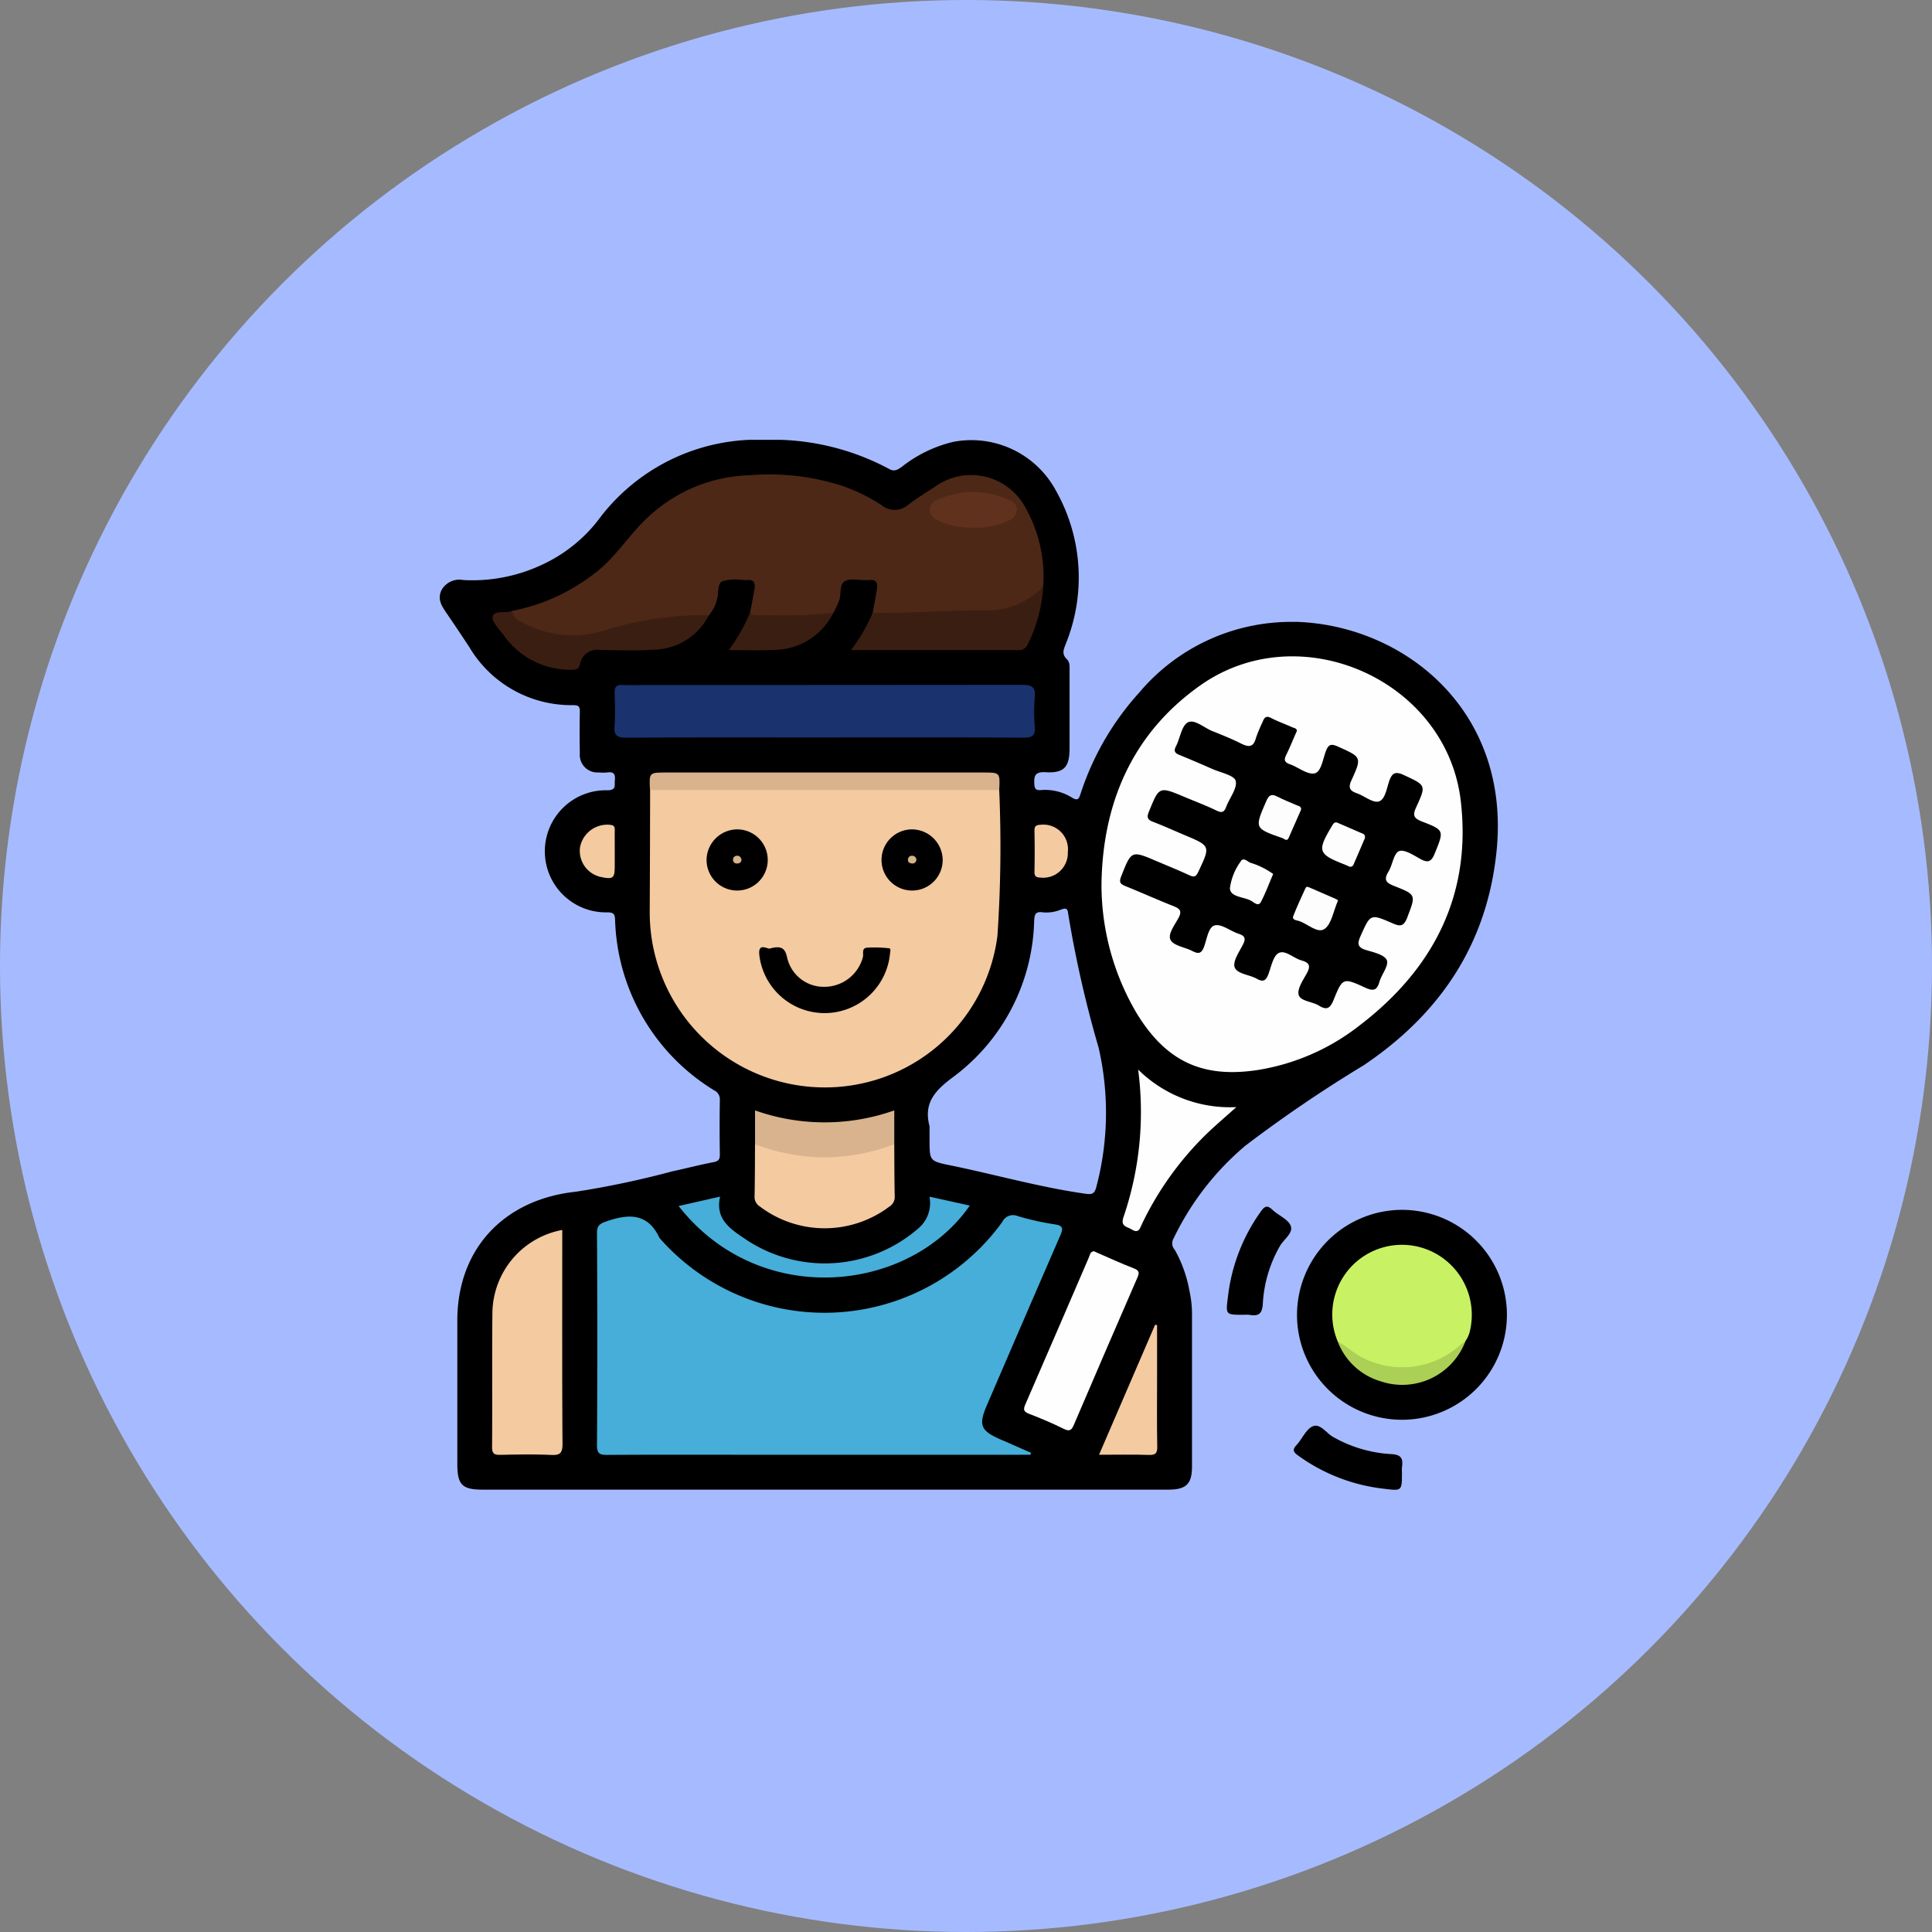 <svg xmlns="http://www.w3.org/2000/svg" xmlns:xlink="http://www.w3.org/1999/xlink" width="123" height="123" viewBox="0 0 123 123">
  <rect x="0" y="0" width="123" height="123" fill="#808080" stroke="none"/>
  <defs>
    <clipPath id="clip-path">
      <rect id="Rectángulo_38274" data-name="Rectángulo 38274" width="67.935" height="66.846" fill="none"/>
    </clipPath>
  </defs>
  <g id="Grupo_160972" data-name="Grupo 160972" transform="translate(-420.016 -1641.895)">
    <circle id="Elipse_4854" data-name="Elipse 4854" cx="61.5" cy="61.5" r="61.5" transform="translate(420.016 1641.895)" fill="#a6bbff"/>
    <g id="Grupo_161142" data-name="Grupo 161142" transform="translate(448.016 1669.895)">
      <g id="Grupo_161142-2" data-name="Grupo 161142" clip-path="url(#clip-path)">
        <path id="Trazado_140397" data-name="Trazado 140397" d="M54.46,11.594a12.647,12.647,0,0,0-9.932,4.5,17.735,17.735,0,0,0-3.712,6.375c-.121.355-.157.574-.612.285A3.217,3.217,0,0,0,38.27,22.3c-.274.016-.4-.034-.419-.363-.037-.561.058-.812.725-.774,1.171.068,1.516-.33,1.517-1.521,0-1.624,0-3.248,0-4.872,0-.282.037-.6-.169-.8-.357-.336-.2-.638-.066-.992a11.245,11.245,0,0,0-.623-9.725A6.114,6.114,0,0,0,32.669.135a8.468,8.468,0,0,0-3.276,1.6c-.254.173-.457.311-.8.114A15.689,15.689,0,0,0,20.71,0,12.62,12.62,0,0,0,10.065,5.136a9.59,9.59,0,0,1-3.314,2.7A10.439,10.439,0,0,1,1.5,8.928a1.3,1.3,0,0,0-1.371.606c-.309.569-.029,1.018.28,1.472Q1.158,12.1,1.88,13.2a7.54,7.54,0,0,0,6.607,3.692c.344,0,.436.09.428.42-.018.882-.017,1.764,0,2.645a1.122,1.122,0,0,0,1.207,1.22,2.97,2.97,0,0,0,.556,0c.439-.068.5.162.465.52-.029.3.107.6-.449.616a3.887,3.887,0,1,0-.027,7.771c.327.011.47.046.491.439a13.169,13.169,0,0,0,6.32,10.9.63.63,0,0,1,.351.6q-.029,1.739,0,3.48c0,.319-.094.428-.413.488-.886.168-1.761.4-2.643.589a57.56,57.56,0,0,1-6.109,1.29c-4.561.487-7.545,3.619-7.549,8.2q0,4.56,0,9.119c0,1.34.3,1.648,1.619,1.648H46.375c1.146,0,1.512-.356,1.513-1.476,0-3.179,0-6.358,0-9.536a7,7,0,0,0-.166-1.658,8.276,8.276,0,0,0-.924-2.587.619.619,0,0,1-.076-.747,17.763,17.763,0,0,1,4.564-5.893,85.871,85.871,0,0,1,7.519-5.11c4.884-3.285,7.862-7.723,8.47-13.617.934-9.055-5.975-14.446-12.82-14.625M41.8,47.559c-.123.477-.306.495-.715.437-2.911-.414-5.738-1.224-8.613-1.811-1.3-.265-1.292-.3-1.292-1.644q0-.417,0-.834c-.385-1.445.3-2.242,1.45-3.1a12.77,12.77,0,0,0,5.21-9.989c.022-.4.083-.6.534-.536a2.423,2.423,0,0,0,1.16-.168c.319-.116.434-.106.473.27a71.962,71.962,0,0,0,1.934,8.508,18.451,18.451,0,0,1-.142,8.866" transform="translate(0 0)"/>
        <path id="Trazado_140398" data-name="Trazado 140398" d="M130.7,111.441a6.682,6.682,0,1,1-6.648,6.714,6.7,6.7,0,0,1,6.648-6.714" transform="translate(-69.479 -62.416)"/>
        <path id="Trazado_140399" data-name="Trazado 140399" d="M130.475,145.668c0,1.193,0,1.166-1.2,1.018a11.492,11.492,0,0,1-5.42-2.115c-.343-.248-.336-.394-.077-.678.358-.392.6-1.009,1.033-1.181.474-.189.86.461,1.312.7a8.44,8.44,0,0,0,3.621,1.072c.682.022.815.27.733.84a2.463,2.463,0,0,0,0,.347" transform="translate(-69.221 -79.912)"/>
        <path id="Trazado_140400" data-name="Trazado 140400" d="M114.972,117.865c-1.171,0-1.146,0-1-1.158a11.564,11.564,0,0,1,2.1-5.428c.251-.349.41-.4.731-.1.384.366,1.019.61,1.17,1.039.161.457-.478.86-.72,1.317a8.25,8.25,0,0,0-1.058,3.555c-.026.691-.241.89-.87.777a1.981,1.981,0,0,0-.347,0" transform="translate(-63.794 -62.159)"/>
        <path id="Trazado_140401" data-name="Trazado 140401" d="M52.627,50.393a83.619,83.619,0,0,1-.116,9.306A11.06,11.06,0,0,1,42.276,69.3a11.148,11.148,0,0,1-11.9-11.125q.02-3.893.025-7.786a1.181,1.181,0,0,1,.919-.227q10.2-.009,20.391,0a1.181,1.181,0,0,1,.919.227" transform="translate(-17.012 -28.095)" fill="#f4caa0"/>
        <path id="Trazado_140402" data-name="Trazado 140402" d="M50.35,127.466H31.843c-2.806,0-5.613-.01-8.419.01-.473,0-.681-.048-.677-.618q.042-6.749,0-13.5c0-.454.141-.587.567-.737,1.425-.5,2.662-.573,3.414,1.045a13.968,13.968,0,0,0,21.831-1.034.753.753,0,0,1,.963-.365,17.213,17.213,0,0,0,2.369.532c.568.084.53.3.345.72Q49.9,118.9,47.581,124.286c-.564,1.306-.418,1.656.908,2.227.63.271,1.257.552,1.885.828l-.025.124" transform="translate(-12.74 -62.85)" fill="#46aed9"/>
        <path id="Trazado_140403" data-name="Trazado 140403" d="M95.76,45.832c.072-5.022,1.875-9.536,6.307-12.656,6.342-4.464,15.675-.324,16.568,7.382.692,5.966-1.744,10.69-6.45,14.284a14.1,14.1,0,0,1-6.481,2.833c-3.532.538-5.849-.562-7.717-3.635a16.1,16.1,0,0,1-2.227-8.209" transform="translate(-53.634 -17.553)" fill="#fefefe"/>
        <path id="Trazado_140404" data-name="Trazado 140404" d="M10.4,13.734A12.38,12.38,0,0,0,15.6,11.388c1.387-1.016,2.246-2.517,3.494-3.655A9.848,9.848,0,0,1,25.56,5.093a15.083,15.083,0,0,1,5.819.663A11.118,11.118,0,0,1,33.929,7a1.308,1.308,0,0,0,1.713-.04c.556-.414,1.148-.78,1.728-1.161a3.925,3.925,0,0,1,5.765,1.443,8.864,8.864,0,0,1,1.081,4.945,2.271,2.271,0,0,1-1.189,1.1,4.556,4.556,0,0,1-2.249.618c-2.146-.016-4.287.094-6.431.153a1.239,1.239,0,0,1-.986-.2c.094-.519.2-1.036.279-1.557.059-.368-.076-.582-.488-.532-.068.008-.139,0-.208,0-.461.011-1-.122-1.359.075-.342.188-.219.792-.346,1.2a6.607,6.607,0,0,1-.378.814,1.927,1.927,0,0,1-.975.33c-1.249.057-2.5.04-3.748.008-.23-.006-.539.019-.58-.348.1-.517.2-1.033.286-1.552.061-.371-.083-.577-.49-.527-.068.008-.138,0-.207,0a3.254,3.254,0,0,0-1.355.073c-.344.187-.215.791-.348,1.193a2.411,2.411,0,0,1-.5.969,7.487,7.487,0,0,1-2.385.3,30.145,30.145,0,0,0-4.213.861,6.748,6.748,0,0,1-5.315-.514c-.339-.183-.8-.353-.623-.918" transform="translate(-5.805 -2.839)" fill="#4d2817"/>
        <path id="Trazado_140405" data-name="Trazado 140405" d="M38.614,38.814c-4.2,0-8.391-.01-12.586.012-.557,0-.793-.113-.748-.718.053-.714.026-1.436.007-2.154-.009-.359.114-.5.48-.486.532.022,1.066.005,1.6.005q11.925,0,23.85-.012c.609,0,.885.116.818.789a11.031,11.031,0,0,0,0,1.875c.04.547-.139.7-.693.7-4.242-.022-8.483-.012-12.725-.012" transform="translate(-14.156 -19.861)" fill="#1a326e"/>
        <path id="Trazado_140406" data-name="Trazado 140406" d="M12.033,114.355v.622c0,4.333-.014,8.666.016,13,0,.6-.169.726-.728.7-1.064-.047-2.132-.029-3.2-.006-.4.009-.562-.051-.557-.514.025-2.85-.01-5.7.022-8.551a5.439,5.439,0,0,1,4.445-5.253" transform="translate(-4.237 -64.049)" fill="#f4caa0"/>
        <path id="Trazado_140407" data-name="Trazado 140407" d="M54.445,101.846c.007,1.111.005,2.222.03,3.332a.712.712,0,0,1-.332.627,6.835,6.835,0,0,1-8.256,0,.713.713,0,0,1-.337-.625c.026-1.11.023-2.221.03-3.332a1.54,1.54,0,0,1,1.014.128,11.941,11.941,0,0,0,6.991-.042c.273-.083.55-.288.859-.089" transform="translate(-25.512 -56.995)" fill="#f4caa0"/>
        <path id="Trazado_140408" data-name="Trazado 140408" d="M89,117.424c.084.039.167.079.251.115.762.329,1.516.681,2.291.977.368.14.359.293.221.607q-2.03,4.662-4.03,9.339c-.143.334-.258.467-.644.276-.722-.359-1.467-.675-2.22-.963-.365-.14-.367-.288-.226-.612,1.355-3.108,2.692-6.223,4.036-9.336.068-.157.077-.37.32-.4" transform="translate(-47.359 -65.767)" fill="#fefefe"/>
        <path id="Trazado_140409" data-name="Trazado 140409" d="M60.882,22.919c2.49.03,4.975-.19,7.467-.159a4.884,4.884,0,0,0,3.388-1.512,9.248,9.248,0,0,1-1,3.706.579.579,0,0,1-.613.336c-3.5-.007-6.991,0-10.622,0a11.158,11.158,0,0,0,1.381-2.367" transform="translate(-33.326 -11.901)" fill="#3b1e12"/>
        <path id="Trazado_140410" data-name="Trazado 140410" d="M99.806,91.142a8.315,8.315,0,0,0,6.249,2.388c-.713.644-1.375,1.2-1.988,1.8a20.151,20.151,0,0,0-4.011,5.625c-.139.288-.206.65-.667.362-.306-.191-.729-.178-.511-.8a20.732,20.732,0,0,0,.928-9.375" transform="translate(-55.346 -51.047)" fill="#fefefe"/>
        <path id="Trazado_140411" data-name="Trazado 140411" d="M52.633,49.265H30.4c-.058-1.117-.058-1.117,1.026-1.117H51.607c1.084,0,1.084,0,1.026,1.117" transform="translate(-17.018 -26.967)" fill="#d8b38d"/>
        <path id="Trazado_140412" data-name="Trazado 140412" d="M50.531,109.522l2.567.567c-3.86,5.576-13.387,6.607-18.537.029l2.64-.6c-.333,1.47.7,2.088,1.637,2.726a9.061,9.061,0,0,0,11.024-.737,2.1,2.1,0,0,0,.669-1.98" transform="translate(-19.357 -61.337)" fill="#46aed9"/>
        <path id="Trazado_140413" data-name="Trazado 140413" d="M8.873,24.765a.942.942,0,0,0,.6.7,6.7,6.7,0,0,0,5.279.542,21.115,21.115,0,0,1,6.653-.972,4.01,4.01,0,0,1-3.643,2.2c-1.1.08-2.218.026-3.328.012a1.1,1.1,0,0,0-1.228.882c-.076.342-.249.378-.53.382a5.174,5.174,0,0,1-4.37-2.248c-.276-.363-.754-.85-.669-1.146.122-.428.821-.166,1.232-.357" transform="translate(-4.274 -13.871)" fill="#3b1e12"/>
        <path id="Trazado_140414" data-name="Trazado 140414" d="M54.484,99.2a12.611,12.611,0,0,1-4.638.834,12.876,12.876,0,0,1-4.226-.831V97.046a13.278,13.278,0,0,0,8.864,0Z" transform="translate(-25.551 -54.353)" fill="#d8b38d"/>
        <path id="Trazado_140415" data-name="Trazado 140415" d="M95.4,136.346l3.569-8.276.126.022v3.354c0,1.459-.018,2.919.011,4.377.009.434-.111.548-.539.534-1.017-.033-2.036-.011-3.168-.011" transform="translate(-53.43 -71.73)" fill="#f4caa0"/>
        <path id="Trazado_140416" data-name="Trazado 140416" d="M43.18,25.024c.2.231.469.148.71.145a33.622,33.622,0,0,0,4.592-.135,4.244,4.244,0,0,1-3.856,2.358c-.895.049-1.794.009-2.8.009a11.642,11.642,0,0,0,1.355-2.376" transform="translate(-23.426 -14.016)" fill="#3b1e12"/>
        <path id="Trazado_140417" data-name="Trazado 140417" d="M22.476,57.441q0,.449,0,.9c0,.768-.11.853-.874.689a1.7,1.7,0,0,1-1.335-1.9,1.766,1.766,0,0,1,1.922-1.421c.266.029.291.142.288.348-.006.461,0,.923,0,1.384" transform="translate(-11.339 -31.196)" fill="#f4caa0"/>
        <path id="Trazado_140418" data-name="Trazado 140418" d="M88.184,57.461A1.568,1.568,0,0,1,86.45,59.08c-.3-.009-.4-.091-.39-.393q.026-1.284,0-2.57c-.006-.3.079-.387.386-.4a1.567,1.567,0,0,1,1.738,1.739" transform="translate(-48.201 -31.208)" fill="#f4caa0"/>
        <path id="Trazado_140419" data-name="Trazado 140419" d="M129.5,122.653a4.435,4.435,0,0,1,6.454-5.468A4.462,4.462,0,0,1,137.915,122a1.768,1.768,0,0,1-.28.627c-.882,1.462-3.866,2.453-6.145,1.445a4.677,4.677,0,0,1-1.991-1.421" transform="translate(-72.336 -65.252)" fill="#c8f264"/>
        <path id="Trazado_140420" data-name="Trazado 140420" d="M129.943,130.453c.567.3,1.025.762,1.611,1.048a5.524,5.524,0,0,0,6.246-.87,3.091,3.091,0,0,1,.278-.2,4.3,4.3,0,0,1-5.393,2.563,4.194,4.194,0,0,1-2.742-2.539" transform="translate(-72.779 -73.051)" fill="#acd055"/>
        <path id="Trazado_140421" data-name="Trazado 140421" d="M46.947,73.5c.652-.168.92-.033,1.049.575a2.392,2.392,0,0,0,2.368,1.876,2.541,2.541,0,0,0,2.458-1.889c.062-.2-.113-.585.282-.605a8.525,8.525,0,0,1,1.382.039c.148.016.068.242.06.368a4.183,4.183,0,0,1-8.318.047c-.084-.849.572-.293.719-.41" transform="translate(-25.887 -41.125)"/>
        <path id="Trazado_140422" data-name="Trazado 140422" d="M67.821,58.332a1.947,1.947,0,1,1-1.942-1.952,1.966,1.966,0,0,1,1.942,1.952" transform="translate(-35.805 -31.578)"/>
        <path id="Trazado_140423" data-name="Trazado 140423" d="M40.534,56.379a1.947,1.947,0,1,1-1.925,1.969,1.966,1.966,0,0,1,1.925-1.969" transform="translate(-21.625 -31.577)"/>
        <path id="Trazado_140424" data-name="Trazado 140424" d="M109.688,41.009c-.221.5-.42,1-.654,1.474-.15.3-.15.48.221.608.543.188,1.123.685,1.581.582.422-.1.521-.9.714-1.41.162-.426.329-.494.758-.3,1.512.677,1.548.671.873,2.149-.231.5-.089.678.359.836.476.168,1,.623,1.383.514.4-.117.5-.831.662-1.3.188-.548.423-.62.947-.374,1.384.648,1.417.632.78,2.017-.231.5-.217.713.358.934,1.433.552,1.4.58.827,2-.2.509-.4.681-.925.388-.436-.243-1.038-.639-1.365-.5-.345.148-.408.878-.672,1.307-.323.525-.142.711.37.912,1.423.559,1.371.565.826,2.008-.228.6-.477.564-.951.358-1.4-.609-1.392-.589-2.017.81-.209.467-.223.731.347.9.482.143,1.175.3,1.319.643s-.33.9-.469,1.385c-.165.571-.409.594-.925.356-1.385-.638-1.422-.618-1.991.788-.21.519-.418.687-.933.367-.425-.264-1.171-.279-1.289-.679-.112-.378.272-.937.514-1.375.258-.467.172-.683-.338-.825s-1.029-.682-1.446-.472c-.353.177-.476.854-.652,1.327-.15.4-.31.56-.744.314-.474-.269-1.255-.3-1.411-.734-.133-.374.289-.976.528-1.445.2-.39.121-.557-.283-.689-.52-.17-1.083-.641-1.512-.531-.41.1-.5.874-.684,1.364-.17.458-.38.456-.749.265-.47-.243-1.182-.33-1.38-.7s.269-.959.511-1.417c.233-.439.064-.584-.328-.739-1.031-.408-2.043-.864-3.071-1.279-.322-.13-.4-.246-.26-.606.655-1.66.64-1.667,2.256-.98.7.3,1.409.583,2.1.906.308.145.421.062.557-.226.778-1.646.785-1.641-.873-2.337-.66-.278-1.311-.578-1.98-.832-.342-.13-.456-.251-.3-.637.662-1.637.649-1.643,2.283-.956.681.286,1.375.548,2.04.869.353.171.486.075.609-.252.212-.562.717-1.178.6-1.645-.09-.354-.952-.521-1.479-.754-.7-.308-1.4-.609-2.1-.894-.3-.12-.38-.251-.218-.563.265-.511.346-1.287.749-1.508.42-.231,1.025.333,1.55.544.621.25,1.246.5,1.844.8.48.241.784.249.943-.354a9.954,9.954,0,0,1,.426-1.022c.106-.273.212-.422.545-.248.428.224.891.382,1.332.584.127.058.344.063.293.289" transform="translate(-55.14 -22.438)"/>
        <path id="Trazado_140425" data-name="Trazado 140425" d="M73.663,9.831A4.856,4.856,0,0,1,71.484,9.4a.833.833,0,0,1-.575-.635.681.681,0,0,1,.481-.7A5.514,5.514,0,0,1,76,8.091a.675.675,0,0,1,.453.645.791.791,0,0,1-.547.656,4.745,4.745,0,0,1-2.242.439" transform="translate(-39.712 -4.244)" fill="#60321d"/>
        <path id="Trazado_140426" data-name="Trazado 140426" d="M68.285,60.457a.248.248,0,0,1-.289.229c-.139-.012-.272-.084-.248-.257a.25.25,0,0,1,.282-.233.263.263,0,0,1,.256.261" transform="translate(-37.943 -33.714)" fill="#d6b28d"/>
        <path id="Trazado_140427" data-name="Trazado 140427" d="M42.969,60.428a.239.239,0,0,1-.255.256.235.235,0,0,1-.282-.224.247.247,0,0,1,.25-.266c.16-.014.246.088.287.234" transform="translate(-23.765 -33.713)" fill="#d6b28d"/>
        <path id="Trazado_140428" data-name="Trazado 140428" d="M121.209,52.348c-.267.6-.527,1.2-.787,1.787-.116.264-.271.066-.395.022-1.8-.628-1.786-.622-1.025-2.374.178-.41.355-.447.712-.263.389.2.8.361,1.2.534.143.062.328.076.294.293" transform="translate(-66.378 -28.797)" fill="#fdfdfd"/>
        <path id="Trazado_140429" data-name="Trazado 140429" d="M130.414,56.389c-.233.542-.476,1.115-.725,1.684a.207.207,0,0,1-.29.1c-.086-.032-.167-.078-.253-.111-1.721-.671-1.782-.86-.823-2.462.092-.154.16-.283.363-.2.529.228,1.056.46,1.586.685.128.054.174.135.142.3" transform="translate(-71.524 -31.016)" fill="#fdfdfd"/>
        <path id="Trazado_140430" data-name="Trazado 140430" d="M117.1,61.666c-.276.642-.491,1.231-.78,1.779-.164.309-.44.031-.6-.062-.472-.276-1.333-.227-1.374-.8a3.7,3.7,0,0,1,.681-1.708c.158-.3.425-.021.6.065a4.956,4.956,0,0,1,1.471.722" transform="translate(-64.045 -34.022)" fill="#fdfdfd"/>
        <path id="Trazado_140431" data-name="Trazado 140431" d="M126.337,65.578c-.3.685-.405,1.484-.853,1.8s-1.077-.333-1.644-.509c-.14-.044-.446-.055-.346-.315.23-.6.51-1.179.771-1.765.046-.1.118-.109.221-.064.566.25,1.135.492,1.7.74.084.037.162.087.149.11" transform="translate(-69.156 -36.239)" fill="#fdfdfd"/>
      </g>
    </g>
  </g>
</svg>

